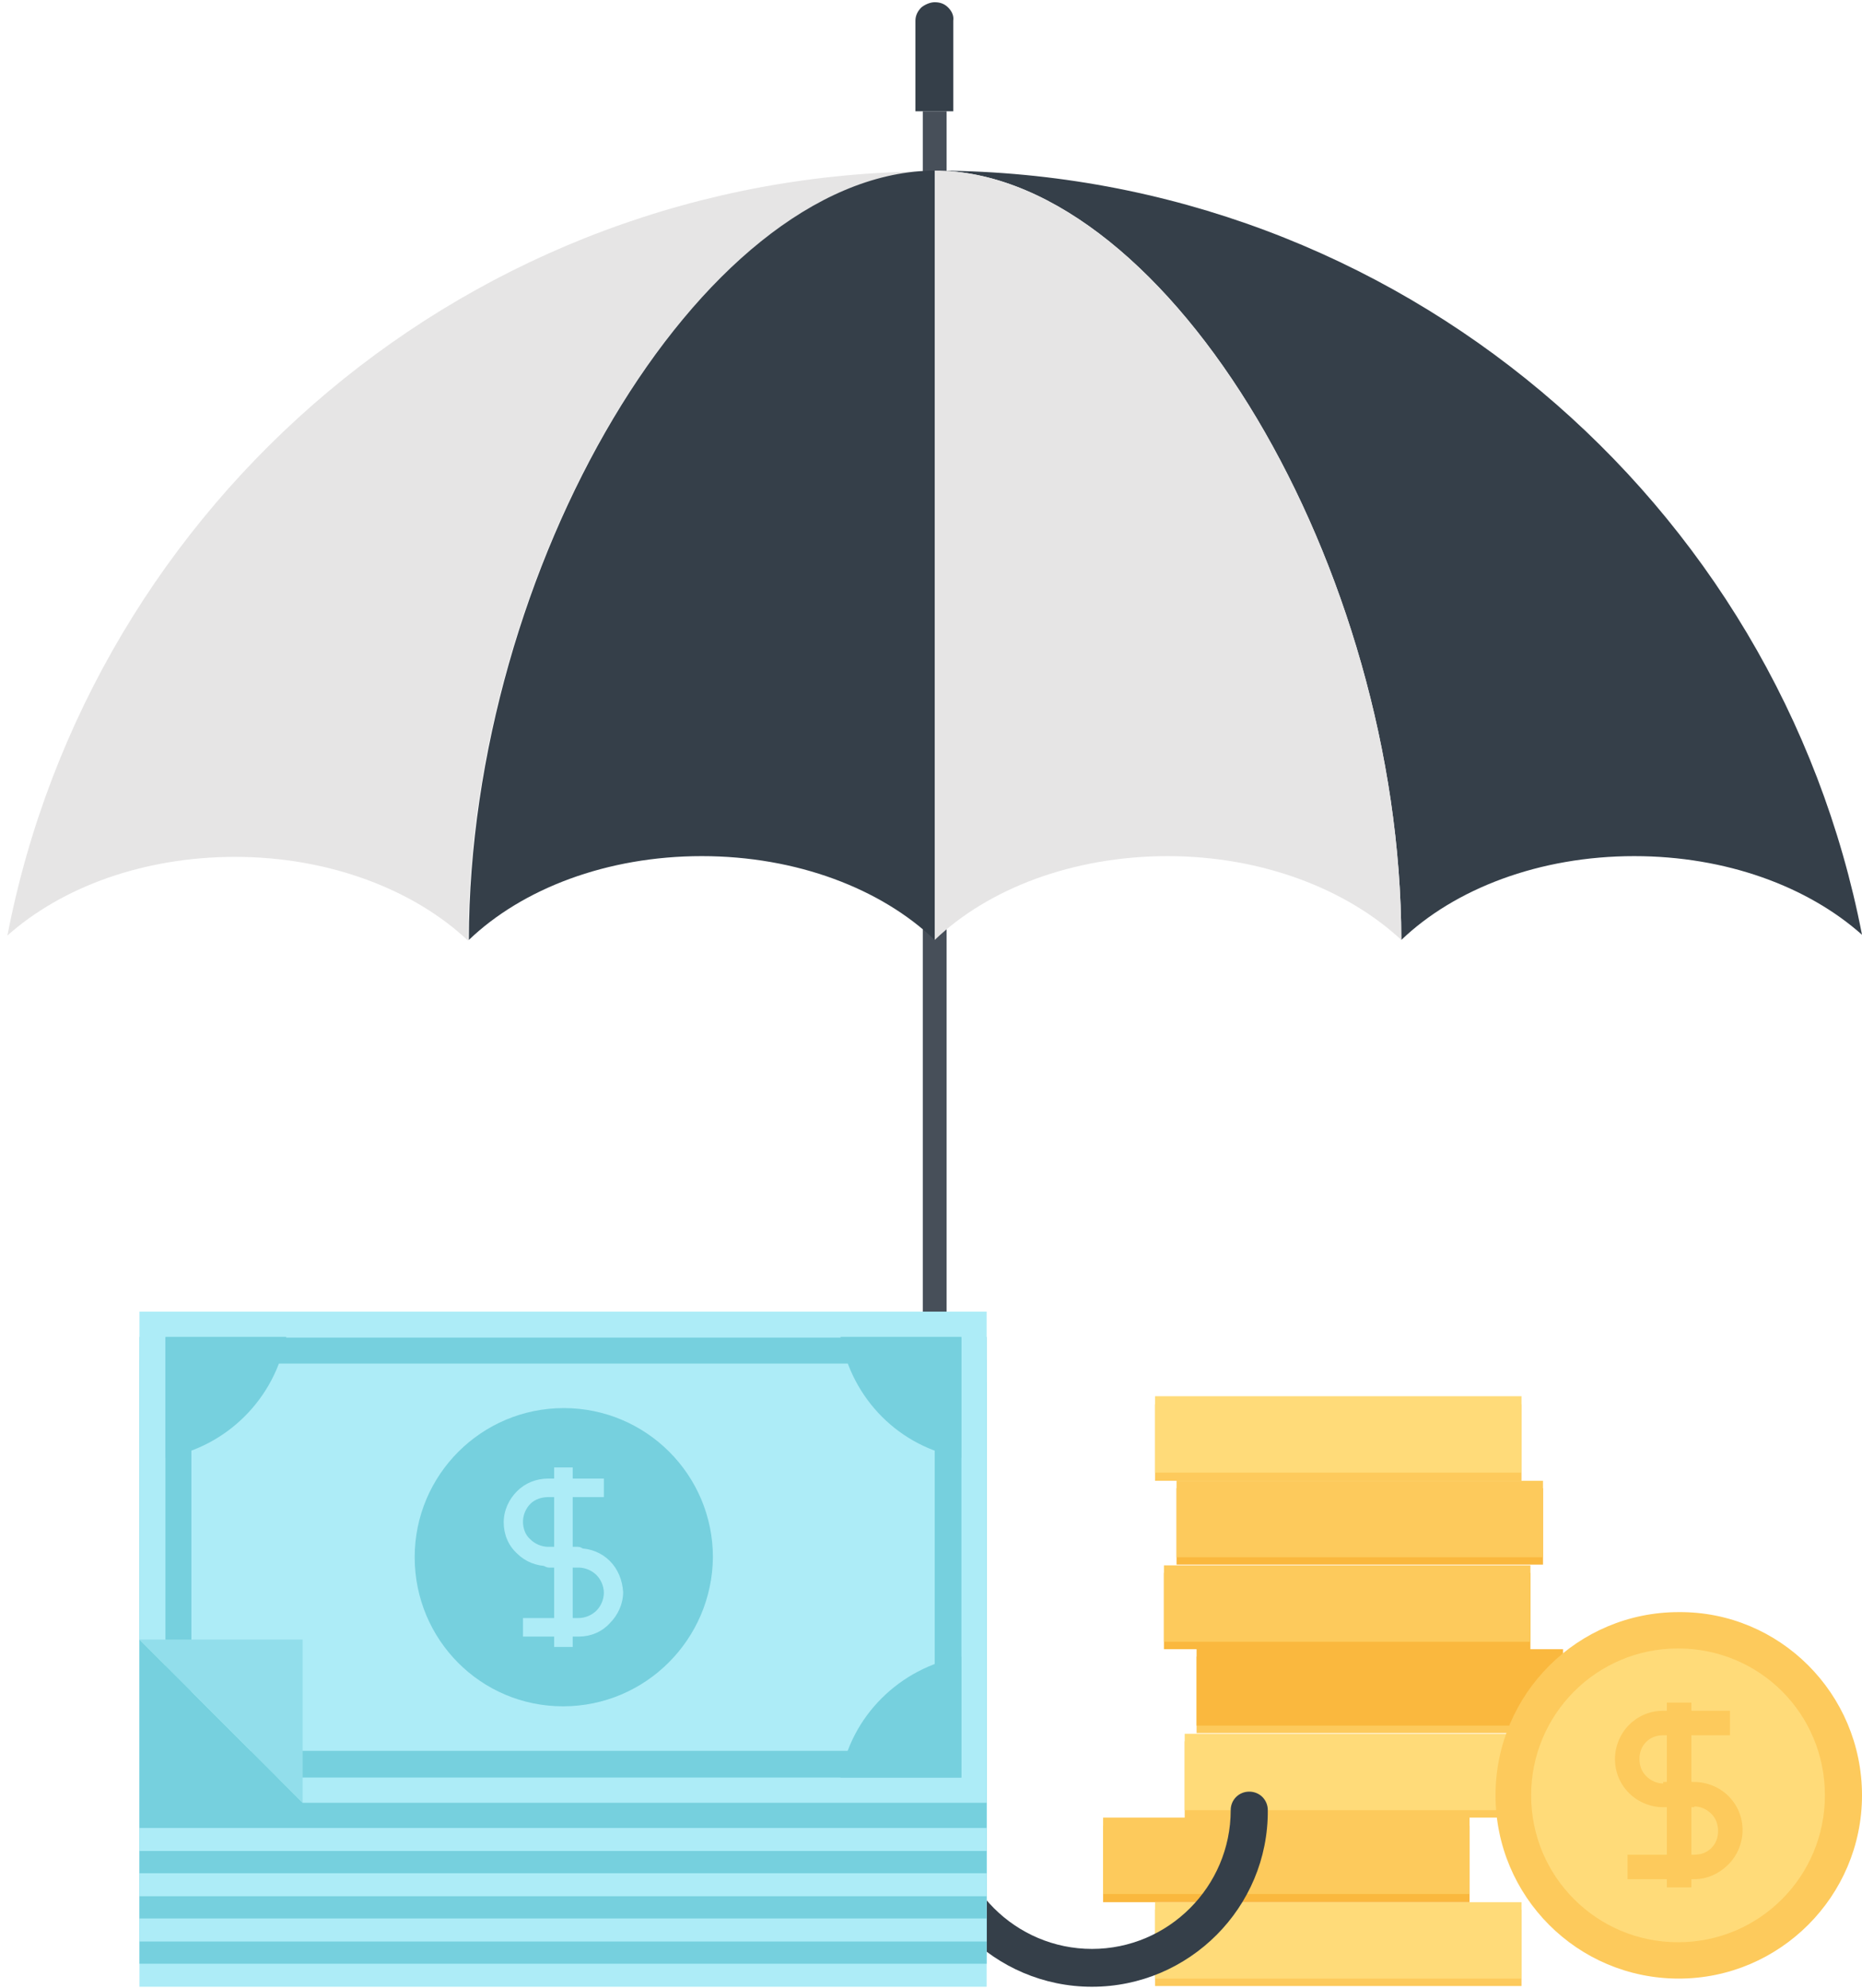 <svg width="251" height="268" viewBox="0 0 251 268" xmlns="http://www.w3.org/2000/svg"><title>Slice 1</title><g fill="none" fill-rule="evenodd"><path fill="#FDCA5C" d="M155.7 257.4h49.4v10.3h-49.4z"/><path fill="#FFDB79" d="M155.7 256.4h49.4v10.3h-49.4z"/><path fill="#FAB83E" d="M148.7 246.1h49.4v10.3h-49.4z"/><path fill="#FDCA5C" d="M148.7 245h49.4v10.3h-49.4zm11-10.3h49.4V245h-49.4z"/><path fill="#FFDB79" d="M159.7 233.7h49.4V244h-49.4z"/><path fill="#FDCA5C" d="M161.3 223.3h49.4v10.3h-49.4z"/><path fill="#FAB83E" d="M161.3 222.3h49.4v10.3h-49.4zm-4.4-10.3h49.4v10.3h-49.4z"/><path fill="#FDCA5C" d="M156.9 211h49.4v10.3h-49.4z"/><path fill="#FAB83E" d="M158.6 200.6H208v10.3h-49.4z"/><path fill="#FDCA5C" d="M158.6 199.6H208v10.3h-49.4z"/><path fill="#FDCA5C" d="M155.7 189.3h49.4v10.3h-49.4z"/><path fill="#FFDB79" d="M155.7 188.2h49.4v10.3h-49.4z"/><path d="M251 242c0 13.6-11.1 24.7-24.7 24.7-13.7 0-24.7-11.1-24.7-24.7 0-13.7 11.1-24.7 24.7-24.7 13.6-.1 24.7 11 24.7 24.7z" fill="#FDCA5C"/><path d="M246 242c0 10.9-8.8 19.8-19.8 19.8-10.9 0-19.8-8.8-19.8-19.8 0-10.9 8.8-19.8 19.8-19.8S246 231 246 242z" fill="#FFDB79"/><g fill="#FDCA5C"><path d="M228.4 243.6h-4.2c-1.7 0-3.4-.7-4.6-1.9-1.2-1.2-1.9-2.8-1.9-4.6 0-1.7.7-3.4 1.9-4.6 1.2-1.2 2.8-1.9 4.6-1.9h9v3.3h-9c-.9 0-1.7.3-2.3.9-.6.6-.9 1.4-.9 2.3 0 .9.3 1.7.9 2.3.6.6 1.4 1 2.3 1h4.2v3.2z"/><path d="M228.4 253.3h-9V250h9c.9 0 1.7-.3 2.3-.9.6-.6.9-1.4.9-2.3 0-.9-.3-1.7-.9-2.3-.6-.6-1.4-1-2.3-1h-4.2v-3.3h4.2c1.7 0 3.4.7 4.6 1.9 1.2 1.2 1.9 2.8 1.9 4.6 0 1.7-.7 3.4-1.9 4.6-1.3 1.3-2.9 2-4.6 2z"/><path d="M224.7 229.5h3.3v24.9h-3.3z"/></g><path fill="#474F59" d="M124.4 15h3.2v208.8h-3.2z"/><path d="M127.8 1c-.5-.5-1.1-.7-1.8-.7-.6 0-1.3.3-1.8.7-.5.5-.8 1.1-.8 1.8V15h5.1V2.8c.1-.7-.2-1.3-.7-1.8zm19.4 266.8c-13.1 0-23.8-10.7-23.8-23.8v-20.2h5.1V244c0 10.3 8.4 18.7 18.7 18.7 10.3 0 18.7-8.4 18.7-18.7 0-1.4 1.1-2.5 2.5-2.5s2.5 1.1 2.5 2.5c.1 13.1-10.6 23.8-23.7 23.8z" fill="#353F49"/><path d="M125.3 23.1c-31 .8-62.1 53.5-62.2 103.7-7.2-6.8-18.6-11.3-31.4-11.3-12.4 0-23.4 4.1-30.7 10.6 11.3-58.5 62.6-102.7 124.3-103z" fill="#E6E5E5"/><path d="M251 126c-7.3-6.5-18.3-10.6-30.7-10.6-12.8 0-24.2 4.4-31.4 11.3-.1-50.1-31.1-102.8-62.2-103.7 61.7.4 113 44.6 124.3 103zM126 23v103.7c-7.2-6.9-18.6-11.3-31.4-11.3-12.8 0-24.2 4.4-31.4 11.3.1-50.1 31.1-102.8 62.2-103.7h.6z" fill="#353F49"/><path d="M188.9 126.7c-7.3-6.8-18.7-11.3-31.5-11.3s-24.2 4.4-31.4 11.3V23h.7c31.1.9 62.1 53.6 62.2 103.7z" fill="#E6E5E5"/><path fill="#ADECF7" d="M18.8 201.6H133v66.2H18.8z"/><path fill="#76D0DE" d="M18.8 198.5H133v66.2H18.8z"/><path fill="#ADECF7" d="M18.8 195.5H133v66.2H18.8z"/><path fill="#76D0DE" d="M18.8 192.4H133v66.2H18.8z"/><path fill="#ADECF7" d="M18.8 189.4H133v66.2H18.8z"/><path fill="#76D0DE" d="M18.8 186.3H133v66.2H18.8z"/><path fill="#ADECF7" d="M18.8 183.3H133v66.2H18.8z"/><path fill="#76D0DE" d="M18.8 180.2H133v66.2H18.8z"/><path d="M133 176.8V243H40.8l-3.4-3.4-15.1-15.1-3.5-3.5v-44.2H133z" fill="#ADECF7"/><path d="M129.6 180.3v59.3H37.4l-15.1-15.1v-44.2h107.3z" fill="#76D0DE"/><path d="M126 183.8V236H33.8l-8-8v-44.2H126z" fill="#ADECF7"/><path d="M55.9 209.9c0-11.1 9-20.1 20.1-20.1 11.1 0 20.1 9 20.1 20.1C96 221 87 230 75.9 230s-20-9-20-20.1z" fill="#76D0DE"/><g fill="#ADECF7"><path d="M82.2 210.4c-1.1-1.1-2.6-1.7-4.2-1.7h-4c-.7 0-1.2.6-1.2 1.3 0 .7.6 1.3 1.2 1.3h4c.9 0 1.8.4 2.4 1 .6.6 1 1.5 1 2.4 0 .9-.4 1.8-1 2.4-.6.6-1.5 1-2.4 1h-7.5v2.5H78c1.6 0 3.1-.6 4.2-1.8 1.1-1.1 1.8-2.6 1.8-4.2-.1-1.6-.7-3.1-1.8-4.2z"/><path d="M73.9 201.8h7.5v-2.5h-7.5c-1.6 0-3.1.6-4.2 1.7s-1.8 2.6-1.8 4.2.6 3.1 1.8 4.2c1.1 1.1 2.6 1.7 4.2 1.7h4c.7 0 1.2-.6 1.2-1.3 0-.7-.6-1.3-1.2-1.3h-4c-.9 0-1.8-.4-2.4-1-.7-.6-1-1.5-1-2.4 0-.9.4-1.8 1-2.4.6-.6 1.5-.9 2.4-.9z"/><path d="M74.7 197.8h2.5V222h-2.5z"/></g><path d="M129.6 196.5v-16.3h-16.3c1.5 8.4 8 14.9 16.3 16.3zm-107.3 0c8.3-1.5 14.8-8 16.3-16.3H22.3v16.3zm91 43.1h16.3v-16.3c-8.3 1.5-14.9 8-16.3 16.3z" fill="#76D0DE"/><path d="M40.8 221h-22l22 22v-22z" fill="#92DEEB"/></g></svg>